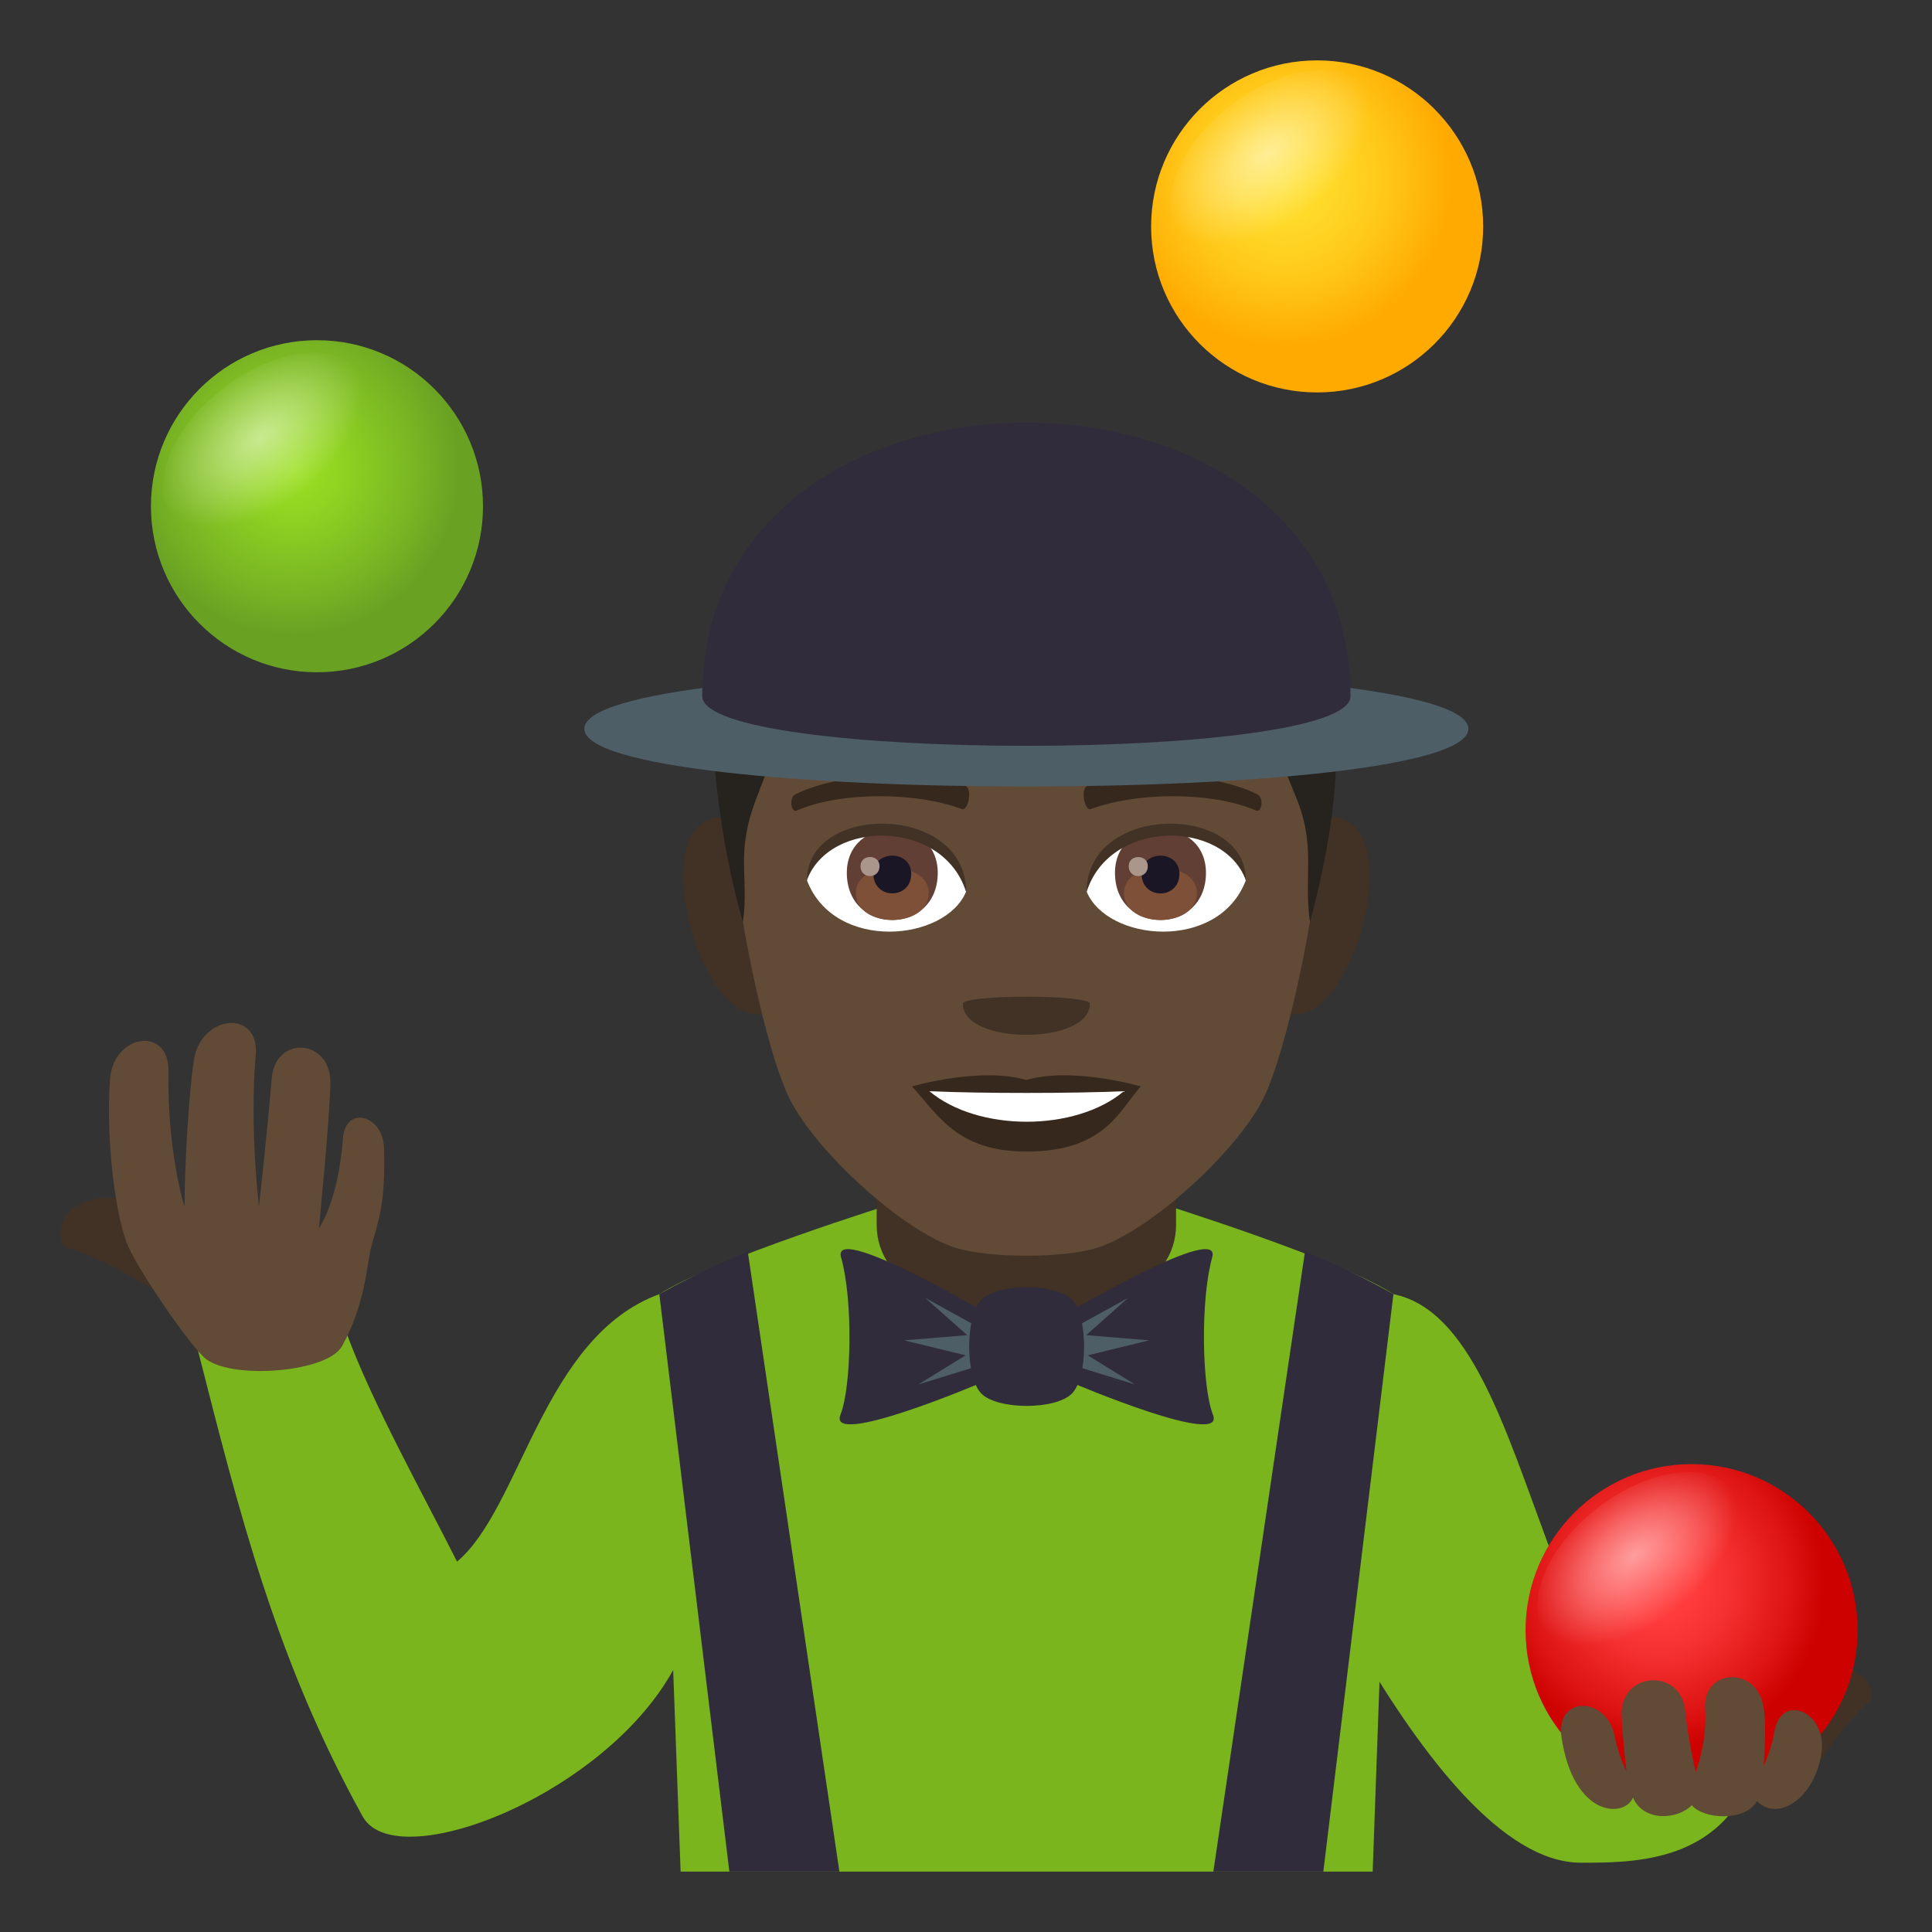 <svg enable-background="new 0 0 64 64" height="64" viewBox="0 0 64 64" width="64" xmlns="http://www.w3.org/2000/svg" xmlns:xlink="http://www.w3.org/1999/xlink"><rect x="0" y="0" width="64" height="64" fill="#333333" stroke="none"/><radialGradient id="a" cx="42.562" cy="5.972" gradientUnits="userSpaceOnUse" r="5.5"><stop offset="0" stop-color="#ffe02e"/><stop offset=".249" stop-color="#ffda29"/><stop offset=".586" stop-color="#ffc91a"/><stop offset=".971" stop-color="#ffac02"/><stop offset="1" stop-color="#fa0"/></radialGradient><linearGradient id="b"><stop offset="0" stop-color="#fff"/><stop offset="1" stop-color="#fff" stop-opacity="0"/></linearGradient><radialGradient id="c" cx="555.941" cy="-40.609" gradientTransform="matrix(.358 .465 -.792 .61 -189.208 -228.648)" gradientUnits="userSpaceOnUse" r="3.914" xlink:href="#b"/><radialGradient id="d" cx="9.736" cy="15.547" gradientUnits="userSpaceOnUse" r="5.5"><stop offset="0" stop-color="#9be022"/><stop offset=".267" stop-color="#91d422"/><stop offset=".747" stop-color="#78b423"/><stop offset="1" stop-color="#69a123"/></radialGradient><radialGradient id="e" cx="533.92" cy="-8.454" gradientTransform="matrix(.358 .465 -.792 .61 -189.208 -228.648)" gradientUnits="userSpaceOnUse" r="3.914" xlink:href="#b"/><radialGradient id="f" cx="54.967" cy="52.473" gradientUnits="userSpaceOnUse" r="5.5"><stop offset=".212" stop-color="#ff3b3b"/><stop offset=".418" stop-color="#f63131"/><stop offset=".771" stop-color="#de1615"/><stop offset="1" stop-color="#cc0100"/></radialGradient><radialGradient id="g" cx="631.244" cy="-21.908" gradientTransform="matrix(.358 .465 -.792 .61 -189.208 -228.648)" gradientUnits="userSpaceOnUse" r="3.914" xlink:href="#b"/><path d="m21.841 42.871c-3.857 1.41-4.576 7.079-6.701 8.86-1.043-2.077-2.814-5.254-3.662-7.575 0 0-3.387-.7-4.916.597 1.361 5.344 2.578 10.234 5.453 15.422 1.223 2.206 9.656-1.344 10.893-6.38 0 0 .459-3.814-1.067-10.924z" fill="#7ab51d"/><path d="m5.376 42.902c.451.222 1.611-2.256 1.162-2.477 0 0-2.301-.771-3.025-.745-1.711.057-1.691 1.552-1.287 1.657 1.186.303 3.15 1.565 3.15 1.565z" fill="#423225"/><path d="m5.582 35.497c-.049 2.662.531 4.479.531 4.479 0-1.307.139-3.786.313-4.873.238-1.5 2.176-1.676 2.045-.163-.209 2.415.107 5.021.107 5.021s.263-2.301.422-4.234c.121-1.461 1.973-1.31 1.945.157-.021 1.182-.381 4.803-.381 4.803s.641-.873.797-2.98c.082-1.102 1.326-.776 1.359.313.061 1.939-.203 2.434-.438 3.344-.125.486-.174 1.844-.955 3.234-.484.861-3.602 1.109-4.5.422-.51-.39-2.197-2.872-2.576-3.721-.408-.92-.748-3.42-.609-5.529.102-1.526 1.969-1.801 1.94-.273z" fill="#614a36"/><path d="m46.159 42.871c5.039 1.02 4.605 15.406 11.777 16.19-1.176 2.647-3.877 2.644-5.564 2.644-2.604 0-5.277-3.603-7.279-6.986 0 0-.459-4.738 1.066-11.848z" fill="#7ab51d"/><path d="m21.841 42.871c1.709-1.12 7.828-3.024 7.828-3.024h8.716s6.074 1.898 7.773 3.024l-.686 19.129h-22.926z" fill="#7ab51d"/><path d="m21.841 42.871c1.535-.867 2.93-1.408 2.93-1.408l3.035 20.537h-3.645z" fill="#302c3b"/><path d="m46.159 42.871c-1.537-.867-2.93-1.408-2.93-1.408l-3.035 20.537h3.643z" fill="#302c3b"/><g fill="#423225"><path d="m29.041 40.574c0 4.071 9.917 4.071 9.917 0 0-2.48 0-6.584 0-6.584h-9.917z"/><path d="m24.185 27.102c-3.283-.593-.719 8.587 1.852 6.056 1.187-1.177-.317-5.779-1.852-6.056z"/><path d="m43.815 27.102c-1.533.277-3.041 4.88-1.85 6.056 2.571 2.53 5.132-6.649 1.85-6.056z"/></g><path d="m34.001 16.34c-6.789 0-10.058 5.135-9.648 12.274.082 1.437.971 6.122 1.813 7.803.859 1.72 3.738 4.37 5.502 4.922 1.115.345 3.55.345 4.664 0 1.766-.552 4.643-3.202 5.504-4.922.842-1.681 1.732-6.366 1.813-7.803.411-7.139-2.861-12.274-9.648-12.274z" fill="#614a36"/><path d="m34.001 35.777c-1.527-.449-3.789.213-3.789.213.861.938 1.492 2.156 3.789 2.156 2.629 0 3.076-1.382 3.789-2.156 0 0-2.266-.664-3.789-.213z" fill="#36281d"/><path d="m30.789 36.148c1.6 1.345 4.833 1.351 6.441 0-1.706.075-4.723.077-6.441 0z" fill="#fff"/><path d="m36.104 33.253c0 1.37-4.208 1.37-4.208 0 0-.315 4.208-.315 4.208 0z" fill="#423225"/><path d="m25.691 24.777h-2.066c.137 1.926.467 3.974.986 5.77.213-1.577-.273-2.23.457-4.134.248-.645.449-1.183.623-1.636z" fill="#26221e"/><path d="m42.271 24.777c.186.451.396.988.664 1.636.67 1.633.244 2.557.459 4.134.627-2.337.885-4.233.867-5.77z" fill="#26221e"/><path d="m41.267 29.168c-.908 2.372-4.598 2.024-5.273.362.513-2.669 4.775-2.895 5.273-.362z" fill="#fff"/><path d="m26.734 29.168c.906 2.372 4.598 2.024 5.271.362-.513-2.67-4.773-2.895-5.271-.362z" fill="#fff"/><path d="m41.644 26.309c-1.555-.771-4.523-.808-5.629-.271-.236.104-.08.834.117.764 1.543-.571 4.029-.582 5.475.049.191.083.273-.433.037-.542z" fill="#36281d"/><path d="m26.357 26.309c1.553-.771 4.523-.808 5.629-.271.238.104.082.834-.117.764-1.547-.571-4.029-.582-5.477.049-.191.083-.271-.433-.035-.542z" fill="#36281d"/><path d="m36.935 28.913c0 2.083 3.014 2.083 3.014 0-.001-1.935-3.014-1.935-3.014 0z" fill="#613f34"/><path d="m37.233 29.58c0 1.195 2.418 1.195 2.418 0 0-1.108-2.418-1.108-2.418 0z" fill="#7d5037"/><path d="m37.817 28.946c0 .867 1.252.867 1.252 0 0-.802-1.252-.802-1.252 0z" fill="#1a1626"/><path d="m37.39 28.693c0 .437.633.437.633 0-.001-.403-.633-.403-.633 0z" fill="#ab968c"/><path d="m28.052 28.913c0 2.083 3.012 2.083 3.012 0 0-1.935-3.012-1.935-3.012 0z" fill="#613f34"/><path d="m28.349 29.58c0 1.195 2.418 1.195 2.418 0 0-1.11-2.418-1.11-2.418 0z" fill="#7d5037"/><path d="m28.933 28.946c0 .863 1.252.863 1.252 0 0-.804-1.252-.804-1.252 0z" fill="#1a1626"/><path d="m28.505 28.693c0 .437.631.437.631 0 0-.405-.631-.405-.631 0z" fill="#ab968c"/><path d="m41.267 29.149c0-2.549-5.273-2.549-5.273.404.753-2.424 4.519-2.424 5.273-.404z" fill="#423225"/><path d="m26.734 29.149c0-2.549 5.271-2.549 5.271.404-.752-2.424-4.517-2.424-5.271-.404z" fill="#423225"/><path d="m48.642 24.142c0 2.549-29.285 2.549-29.285 0 0-2.55 29.285-2.55 29.285 0z" fill="#4e5e67"/><path d="m44.737 23.062c0 2.193-21.474 2.193-21.474 0 0-12.083 21.474-12.083 21.474 0z" fill="#302c3b"/><path d="m40.181 46.866c.441 1.108-4.623-1.043-4.623-1.043v-2.443s4.92-2.879 4.598-1.73c-.397 1.418-.341 4.301.025 5.216z" fill="#302c3b"/><path d="m38.067 44.4-2.086-.171 1.387-1.233-1.81.997v1.239l2.041.631-1.567-.966z" fill="#4e5e67"/><path d="m27.841 46.866c-.441 1.108 4.621-1.043 4.621-1.043v-2.443s-4.926-2.879-4.6-1.73c.401 1.418.345 4.301-.021 5.216z" fill="#302c3b"/><path d="m29.953 44.4 2.088-.171-1.389-1.233 1.81.997v1.239l-2.041.631 1.565-.966z" fill="#4e5e67"/><path d="m35.513 46.159c-.529.551-2.477.551-3.009 0-.531-.548-.531-2.557 0-3.104.533-.55 2.48-.55 3.009 0 .533.548.533 2.556 0 3.104z" fill="#302c3b"/><path d="m43.632 2c-3.035 0-5.5 2.466-5.5 5.505 0 3.036 2.465 5.495 5.5 5.495s5.5-2.459 5.5-5.495c0-3.039-2.465-5.505-5.5-5.505z" fill="url(#a)"/><path d="m43.567 7.137c-1.713 1.319-3.729 1.572-4.502.566-.775-1.007-.016-2.891 1.697-4.209 1.713-1.319 3.729-1.572 4.504-.566.776 1.007.014 2.891-1.699 4.209z" fill="url(#c)" opacity=".5"/><circle cx="10.5" cy="16.77" fill="url(#d)" r="5.5"/><path d="m10.197 16.503c-1.713 1.319-3.729 1.572-4.502.566-.775-1.007-.016-2.891 1.697-4.209 1.713-1.319 3.729-1.572 4.504-.566.775 1.007.014 2.892-1.699 4.209z" fill="url(#e)" opacity=".5"/><path d="m59.759 59.138c-.313.392-2.43-1.337-2.121-1.731 0 0 1.74-1.69 2.404-1.981 1.568-.688 2.197.668 1.877.937-.936.785-2.16 2.775-2.16 2.775z" fill="#423225"/><path d="m56.036 48.5c-3.035 0-5.5 2.466-5.5 5.505 0 3.036 2.465 5.495 5.5 5.495s5.5-2.459 5.5-5.495c0-3.039-2.465-5.505-5.5-5.505z" fill="url(#f)"/><path d="m55.729 53.59c-1.713 1.319-3.729 1.572-4.502.566-.775-1.007-.016-2.891 1.697-4.209 1.713-1.319 3.729-1.572 4.504-.566.776 1.007.014 2.891-1.699 4.209z" fill="url(#g)" opacity=".5"/><path d="m58.774 57.384c-.1.61-.355 1.116-.355 1.116s.121-1.256 0-1.957c-.236-1.384-2.025-1.266-1.934.071.074 1.089-.311 2.088-.311 2.088s-.246-.998-.354-2.041c-.15-1.438-2.166-1.275-2.102.168.035.796.16 1.856.16 1.856s-.264-.538-.389-1.164c-.268-1.355-1.967-1.351-1.762.022.396 2.672 2.09 2.686 2.369 2.002.338.811 1.479.742 1.945.254.383.47 1.789.556 2.156-.136.691.706 1.924-.084 2.143-1.605.198-1.35-1.349-2.023-1.566-.674z" fill="#614a36"/></svg>